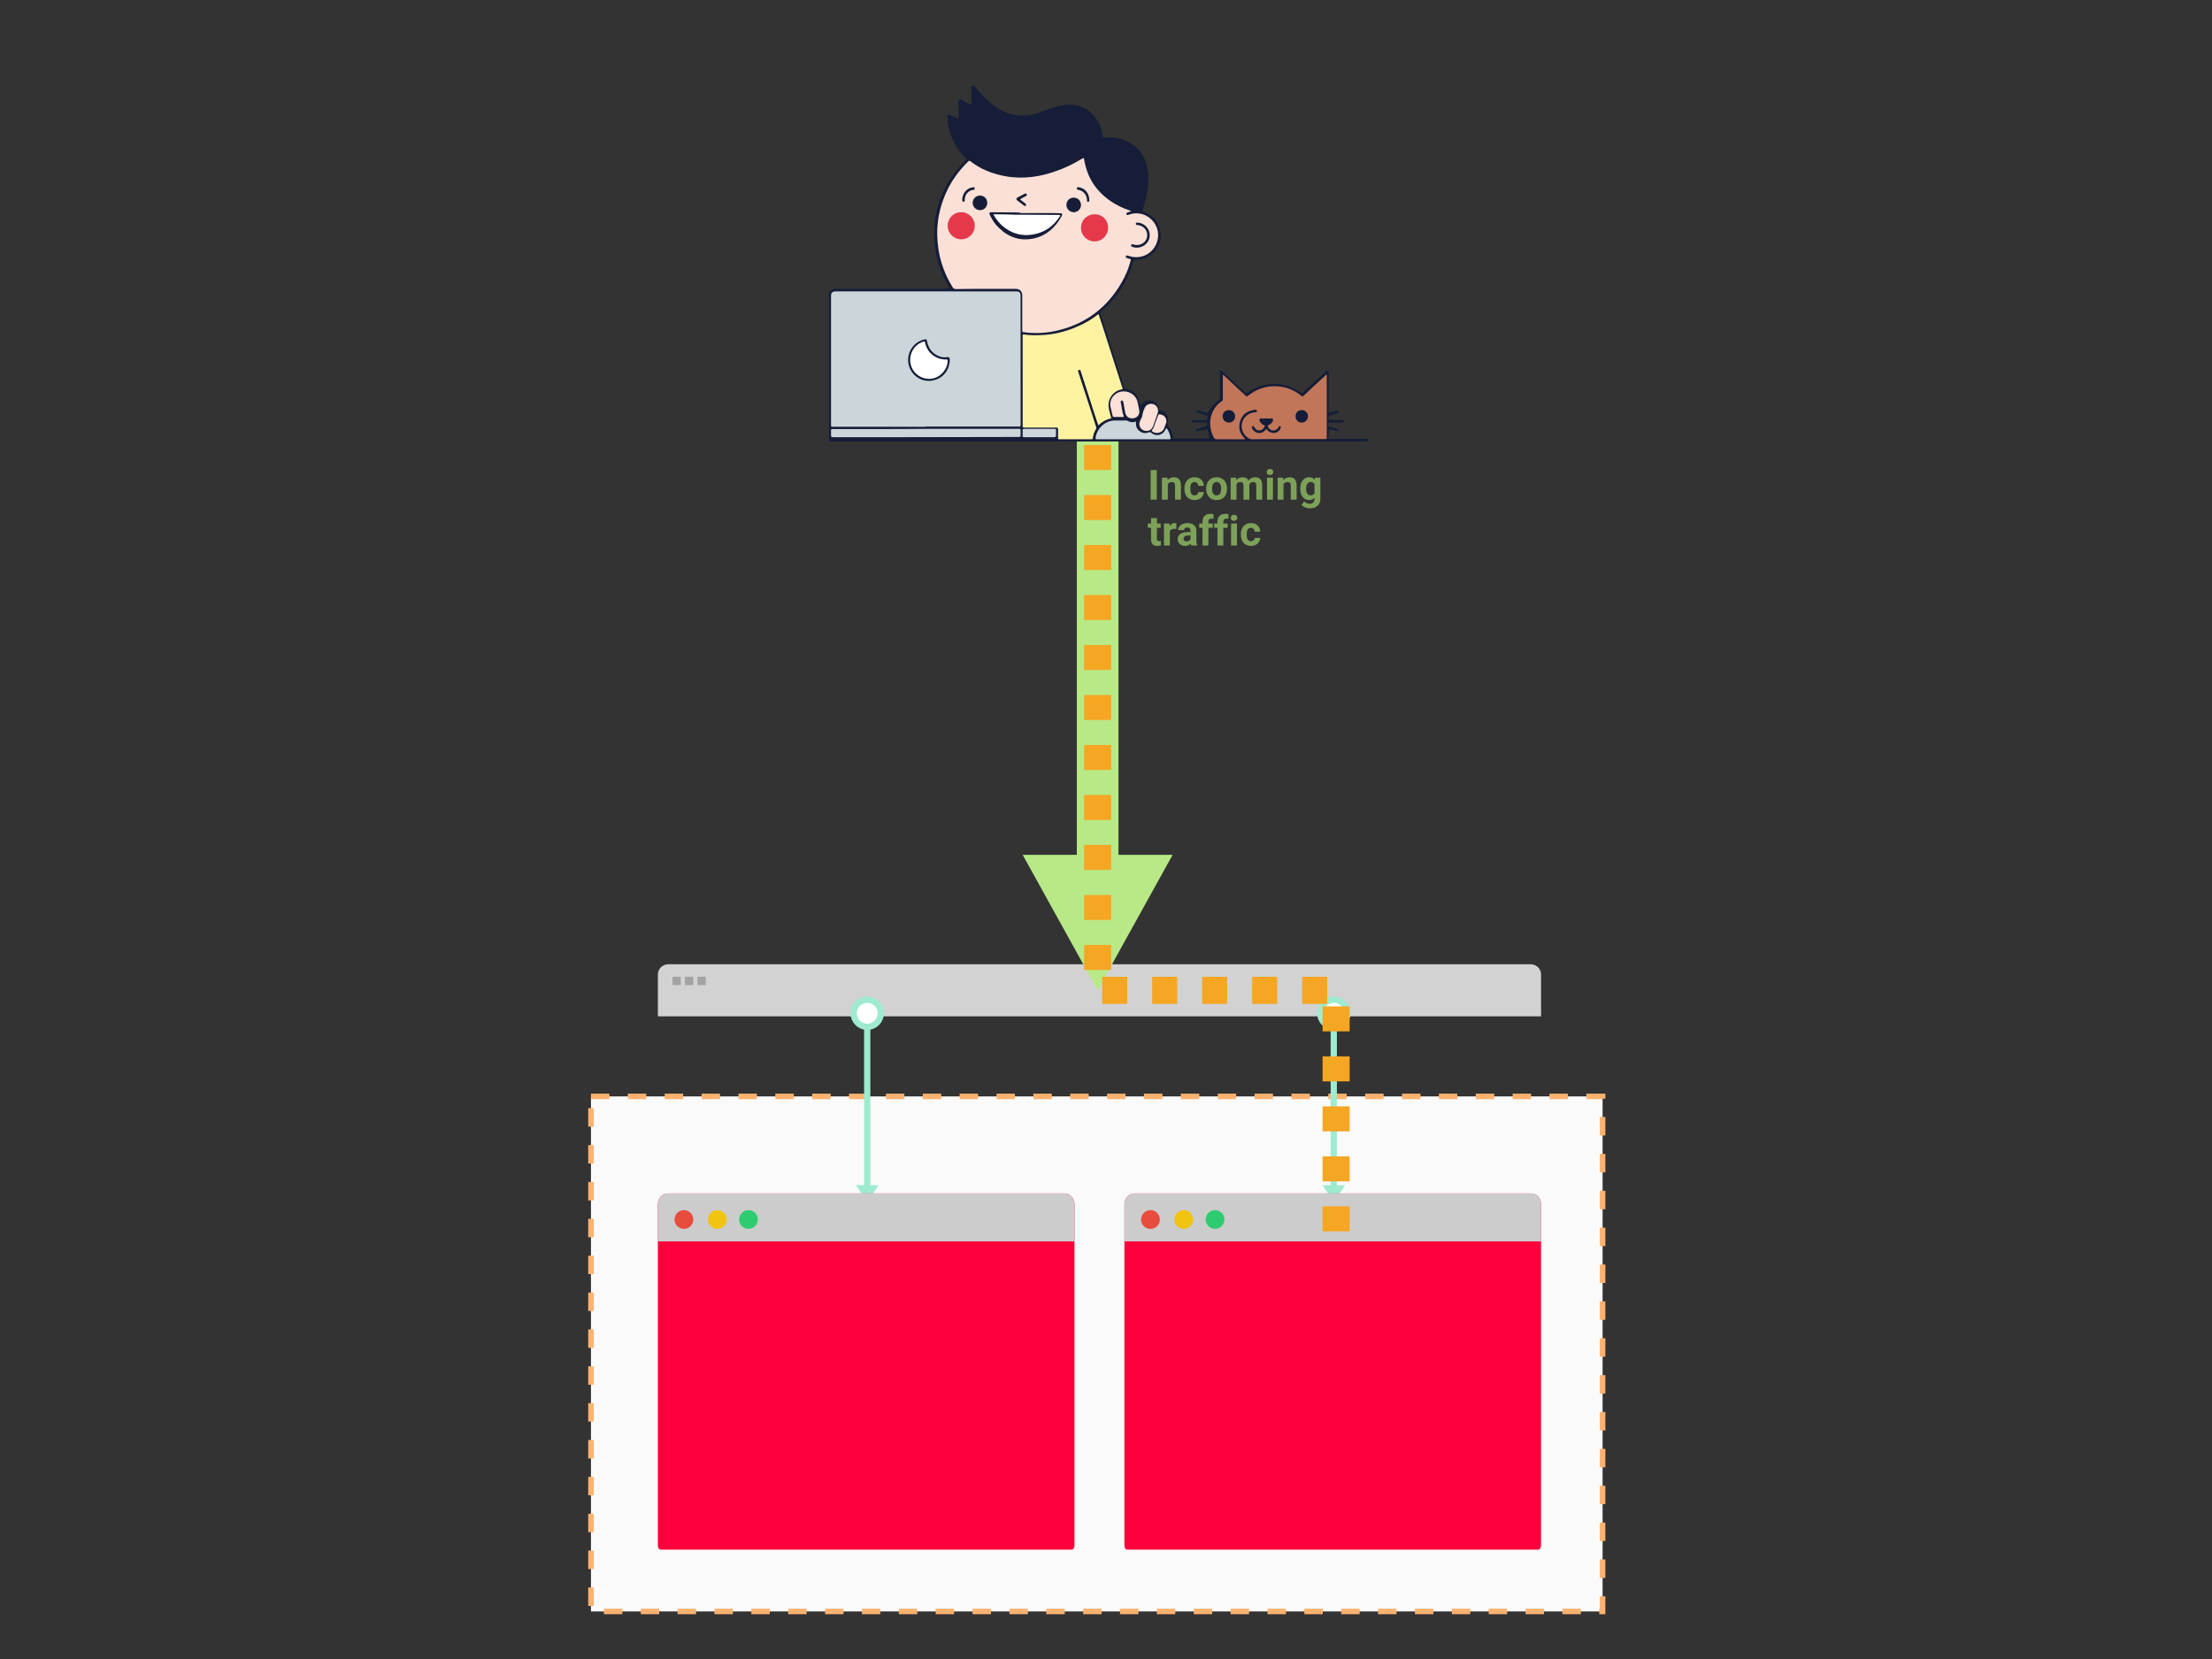 <svg xmlns="http://www.w3.org/2000/svg" viewBox="0 0 1200 900"><rect x="0" y="0" width="1200" height="900" fill="#333333" stroke="none"/><style>@keyframes a0_o{0%{opacity:1;animation-timing-function:cubic-bezier(.4,0,.6,1)}7.5%{opacity:0;animation-timing-function:cubic-bezier(.4,0,.6,1)}75%{opacity:0;animation-timing-function:cubic-bezier(.4,0,.6,1)}82.5%{opacity:1}100%{opacity:1}}@keyframes a0_do{0%{stroke-dashoffset:0px;animation-timing-function:cubic-bezier(.4,0,.6,1)}100%{stroke-dashoffset:404px}}@keyframes a1_o{0%{opacity:0}22.5%{opacity:0;animation-timing-function:cubic-bezier(.4,0,.6,1)}37.5%{opacity:1;animation-timing-function:cubic-bezier(.4,0,.6,1)}57.5%{opacity:1;animation-timing-function:cubic-bezier(.4,0,.6,1)}65%{opacity:0}100%{opacity:0}}@keyframes a1_do{0%{stroke-dashoffset:0px;animation-timing-function:cubic-bezier(.4,0,.6,1)}100%{stroke-dashoffset:404px}}</style><path fill="#fafafa" stroke="#fdb26f" stroke-width="3" stroke-dasharray="10" d="M320.6 594.8h548.8v279.4H320.6z"></path><g fill="none" transform="translate(356.9,523.1) scale(1.13,1.13)"><path d="M424 5v20H0V5c0-2.8 2.2-5 5-5h414c2.8 0 5 2.2 5 5z" fill="#d2d2d2"></path><path fill="#a3a3a3" d="M7 6h4v4H7zm6 0h4v4h-4zm6 0h4v4h-4z"></path></g><g fill="none" fill-rule="evenodd" transform="translate(356.9,551.4) scale(1.13,1.13)"><g fill-rule="nonzero" transform="translate(95,0)"><path fill="#9eebcf" d="M7-1v86H4V-1z"></path><circle cx="5.5" cy="-1.5" stroke="#9eebcf" stroke-width="3" fill="#fff" r="6.5"></circle><path fill="#9eebcf" d="M5.5 89L0 81h11z"></path></g><g transform="translate(0,85)"><path d="M200 169.1c0 1-.6 1.9-1.4 1.9H1.4c-.8 0-1.4-.9-1.4-1.9V5c0-2.8 2.2-5 5-5h190c2.8 0 5 2.2 5 5v164.1z" fill="#ff003c"></path><path d="M5 0h190c2.8 0 5 2.2 5 5v18H0V5c0-2.8 2.2-5 5-5z" fill="#ccc"></path><path d="M17 12.5c0 2.5-2 4.5-4.5 4.5S8 15 8 12.5 10 8 12.5 8s4.5 2 4.5 4.5" fill="#e74c3c"></path><path d="M33 12.5c0 2.5-2 4.5-4.5 4.5S24 15 24 12.5 26 8 28.5 8s4.5 2 4.5 4.5" fill="#f1c40f"></path><path d="M48 12.5c0 2.5-2 4.5-4.5 4.5S39 15 39 12.5 41 8 43.5 8s4.5 2 4.5 4.5" fill="#2ecc71"></path></g></g><g fill="none" fill-rule="evenodd" transform="translate(610,551.4) scale(1.13,1.13)"><g fill-rule="nonzero" transform="translate(95,0)"><path fill="#9eebcf" d="M7-1v86H4V-1z"></path><circle cx="5.5" cy="-1.5" stroke="#9eebcf" stroke-width="3" fill="#fff" r="6.5"></circle><path fill="#9eebcf" d="M5.5 89L0 81h11z"></path></g><g transform="translate(0,85)"><path d="M200 169.1c0 1-.6 1.9-1.4 1.9H1.4c-.8 0-1.4-.9-1.4-1.9V5c0-2.8 2.2-5 5-5h190c2.8 0 5 2.2 5 5v164.1z" fill="#ff003c"></path><path d="M5 0h190c2.8 0 5 2.2 5 5v18H0V5c0-2.8 2.2-5 5-5z" fill="#ccc"></path><path d="M17 12.5c0 2.5-2 4.5-4.5 4.5S8 15 8 12.5 10 8 12.5 8s4.5 2 4.5 4.5" fill="#e74c3c"></path><path d="M33 12.5c0 2.5-2 4.5-4.5 4.5S24 15 24 12.5 26 8 28.5 8s4.5 2 4.5 4.5" fill="#f1c40f"></path><path d="M48 12.5c0 2.5-2 4.5-4.5 4.5S39 15 39 12.5 41 8 43.5 8s4.5 2 4.5 4.5" fill="#2ecc71"></path></g></g><g fill="#4a4a4a" transform="translate(359.8,508.3) scale(1.13,1.13)" style="white-space:pre">PORT 80</g><g fill="#4a4a4a" transform="translate(737.4,631.6) scale(1.13,1.13)" style="white-space:pre">PORT 3000</g><g fill="#4a4a4a" transform="translate(482.5,631.6) scale(1.13,1.13)" style="white-space:pre">PORT 3000</g><g fill="none" fill-rule="evenodd" transform="translate(449.7,46.2) scale(1.13,1.13)"><path d="M129 434.5l-36-65h72zM119 171h20v198.5h-20z" fill="#b8e986"></path><g fill-rule="nonzero"><path d="M0 171v-70.4c0-1.5 1.3-2.8 2.8-2.8h54.3c1.1-.4.7-.7.5-1-3.5-5.7-5.7-11.9-6.6-18.7-2-15.4 2.4-28.7 12.9-40.2.6-.7 1.1-1.3 1.8-1.9.5-.5.5-.5 0-1-1.6-1.5-3.1-3.2-4.3-5.2-2.8-4.4-4.4-9.2-4.5-14.5 0-1.3.2-1.5 1.4-.9 1.3.6 2.6 1.2 4 1.6.2-2.3-.1-4.2-.1-6.2 0-.7-.1-1.4 0-2.1 0-1 .3-1.2 1.2-.7 1.4.8 2.8 1.5 4.3 2.1.9.4.9.4.8-.6-.3-2.5-.3-5 0-7.5.2-1 .7-1.2 1-.9.2.2.4.5.6.7 3.1 3.9 6.5 7.3 10.6 10.1 3.6 2.4 7.5 3.7 11.8 3.7 3.3.1 6.4-.6 9.4-1.8 2.8-1 5.6-2.2 8.5-2.8 2.9-.6 5.9-.9 8.9-.2 5 1.2 8.4 4.5 10.6 9.1.8 1.8 1.2 3.6 1.5 5.5.1.8.1.8.9.7 4.4-.3 8.6.4 12.4 2.7 4.6 2.7 7.2 6.9 8.2 12 .7 3.8.5 7.6-.1 11.4-.5 3-1.3 5.9-2.2 8.7-.3.7-.4.7.5 1 4.4 1.5 7.2 4.6 8 9.2 1.1 6.4-2.9 12-8.8 13.4-1.1.3-2.2.4-3.4.3-.4-.1-.6.2-.7.6-.9 3.1-2 6-3.4 8.9-2.9 5.7-6.7 10.6-11.5 14.8-1.1.8-1.2 1.2-1 1.8.6 1.6 1.1 3.2 1.6 4.7 3.2 10.1 6.5 20.1 9.7 30.2.3.7.6 1 1.3 1.1 3.2.7 5.2 2.7 6 5.8.2.7.3 1.4.4 2.1.8-.5 1.1-.9 1.6-1.3 1.3-1.1 2.8-1.4 4.5-.8 1.6.6 2.6 1.8 2.9 3.6.1.6.2.7.8.8 2.8.5 4.5 3.2 3.5 5.9-.2.7-.1 1.2.4 1.8 1.2 1.4 1.9 3.2 2.2 5.1.1.8 0 .8.9.8h16.5c0-1.7-.5-3-.8-4.4-1.9.1-3.2.4-4.4.8-.7.3-1.1.1-1.2-.3-.1-.4.2-.6.8-.8 1.2-.4 2.4-.7 3.5-1.1 1.2-.3 1-.1 1-1.3 0-.6-.2-.7-.5-.7h-5.8c-1-.1-1.2-.3-1.2-.6.8-.6 1-.5 1.2-.5h5.7c.5 0 .7-.2.8-.7.2-1.4.2-1.4-1.1-1.8-1.2-.3-2.3-.7-3.4-1-.9-.3-1-.6-1-.9.9-.4 1.2-.3 1.4-.2 1.4.4 2.7.8 4.1 1.2 1.8-2.8 3.4-4.8 5.5-6.3.4-.3.5-.6.5-1.1v-12.3c.1-.6.5-.8.9-.5 4 3.7 7.5 6.9 10.9 10.1.9.9.6.9 1.7.1 7.5-5.3 17.5-5.3 25 0 .9.7.7.9 1.7-.1 3.5-3.2 7-6.4 10.5-9.7.3-.2.6-.7 1.1-.5.6.2.4.7.4 1.1v18c0 1.2 0 1.2 1.1.8.9-.2 1.8-.5 2.8-.8 1.4.6 1.3.8.9 1l-2.3.7-2 .6c-.6.9-.6 1.5-.5 2.1 2.9.2 4.6.2 6.4.2 1 .1 1.2.3 1.1.6-.7.6-1 .6-1.2.6h-5.6c-.8 0-.8 0-.8.7 0 1.3-.1 1 1 1.3 1 .4 2.2.6 3.3 1 .9.4 1 .6.9 1-2.4-.2-3.4-.5-4.6-.8-.6 1.6-.6 2.8-.6 4 0 .4.1.6.6.6h17.3c.4 0 .9 0 1.3.2v.8c-1 .2-1.3.2-1.6.2H0z" fill="#151d38"></path><path d="M46.4 164v-.1H91c1 0 1 0 1-1v-62.1c0-1-.6-1.7-1.7-1.8H3.1c-1.5.1-2.1.7-2.1 2.1V163c0 1 0 1 1 1h44.4z" fill="#ccd6da"></path><path d="M75.2 97.8h14.6c1.5 0 2.6.9 2.9 2.3.1.3.1.6.1 1v16.6c0 .9.1.9.8.9 5.8.8 11.6.4 17.3-1.1 13-3.4 22.8-11 29.5-22.6 2-3.3 3.4-6.8 4.4-10.5.2-.8.2-.8-.4-1-.4-.1-.8-.2-1.1-.3-.7-.3-.9-.5-.8-.9.1-.5.5-.5 1.2-.3 1.9.7 3.8.9 5.8.5 5.9-1.1 9.7-7.1 8.2-13-1.6-5.9-7.8-9.3-13.5-7.3-.3 0-.5.2-.8.2-.3.1-.5-.1-.6-.3-.1-.3 0-.5.2-.7.1-.1.3-.2.5-.2.4-.2.8-.3 1.2-.4.1-.1.2-.1.3-.2.1-.2-.1-.2-.3-.2-.1-.1-.3-.1-.5-.2-3-1-5.9-2.4-8.5-4.1-4.8-3.2-8.5-7.2-10.9-12.5-1.1-2.5-1.8-5.1-2.3-7.8-.1-.8-.1-.8-.8-.5-.2.2-.4.3-.7.4-3.5 2.1-7.1 3.9-11 5.3-8.2 3.1-16.7 4.4-25.4 2.8-6-1.1-11.7-3.3-16.6-7.1-.7-.4-.7-.4-1.2.1-4.4 4.3-8 9.2-10.5 14.8-4 8.8-5.2 17.9-3.7 27.5 1 6.4 3.3 12.4 6.7 17.9.4.7.9 1 1.7 1 4.7-.1 9.4-.1 14.2-.1z" fill="#fae0d6"></path><path d="M93 142v21.7c0 .5.2.7.7.7H109c.9 0 1 .1 1 .9v4c0 .6-.1.7.6.7H126c.6 0 .7-.2.7-.6.2-1.5.6-2.9 1.4-4.1.3-.5.3-.9.1-1.4l-2.4-7.5c-2-6.1-4-12.3-6-18.4 0-.2-.1-.4-.2-.6 0-.4.1-.7.5-.7.3-.1.5 0 .7.3 0 .1 0 .3.1.4 1.4 4.3 2.8 8.7 4.2 13 1.3 4.1 2.6 8.2 4 12.3.2.7.2.7.7.2 1.5-1.4 3.2-2.3 5.1-2.8.6-.1.7-.1.5-.7-.3-1.3-.7-2.7-1-4-.9-4.1 1.6-8.2 5.5-9.2.3-.1.5-.1.8-.2.3 0 .4-.2.3-.5-.1-.2-.1-.3-.2-.4-3.1-9.8-6.3-19.5-9.4-29.3l-1.8-5.4c-.1-.4-.3-.6-.6-.2-.1.1-.2.2-.4.3-2.6 2-5.5 3.7-8.5 5-5.8 2.7-12 4.3-18.4 4.5-2.7.1-5.5.1-8.1-.3-.5-.1-.6.1-.6.5V142z" fill="#fff3a2"></path><path d="M220.6 169.9h17.5c.9 0 .9 0 .9-.8v-29.6c0-.2.1-.4-.1-.5-.2-.1-.3.2-.5.3-2.1 2-4.3 4-6.5 6-1.3 1.2-2.6 2.5-3.9 3.7-.6.5-.7.5-1.3.1-.2-.2-.3-.3-.5-.4-3.1-2.4-6.6-3.8-10.6-4.1-5.2-.4-9.9 1-14.1 4.3-.9.7-.9.7-1.8-.1l-.1-.1-9.6-9c-.2-.2-.4-.7-.8-.5-.2.1-.1.5-.1.8v10.5c0 .5 0 .9-.5 1.2-5.8 3.9-7.1 11.6-3.8 17.5.3.6.7.8 1.4.8h12.7c.3 0 .7.1.8-.2.1-.2-.3-.4-.5-.6-2.1-2.3-2.7-4.9-1.8-7.8.8-2.9 2.9-4.7 5.8-5.3.6-.2 1.2-.3 1.8-.2.3 0 .5.2.5.6 0 .3-.2.5-.5.5-.4.1-.7.1-1 .1-2.8.4-5.2 2.5-5.7 5.2-.6 2.8.6 5.6 3 7.1.6.4 1.2.6 2 .6 5.9-.1 11.6-.1 17.3-.1z" fill="#c27659"></path><path d="M46.5 165c-8.2.1-16.4.1-24.5.1H1.6c-.4 0-.6.1-.6.5v2.1c0 1.3 0 1.3 1.5 1.3h34.3c17.9 0 35.8-.1 53.7-.1h.7c.6 0 .8-.2.8-.7v-2.7c0-.4-.2-.5-.6-.5H46.5zm99.5 5h17.5c.4 0 .5-.1.5-.5-.2-1.7-.8-3.3-1.8-4.7-.2-.2-.3-.2-.4.1-.1.1-.1.3-.2.4-1.3 2.8-4.5 3.6-6.9 1.6-.4-.4-.7-.4-1.2-.2-1.5.6-2.9.4-4.2-.5-1.4-1-2-2.3-1.9-4.1.1-.6 0-.6-.5-.5-1.2.4-2.4.2-3.5-.4-.2-.2-.5-.2-.8-.2h-5.5c-4.2.1-7.8 3.1-8.9 7.3-.1.4-.2.8-.2 1.3 0 .3.1.4.4.4H146z" fill="#ccd6da"></path><path d="M139 159.3h2.2c.3 0 .4-.1.3-.4-.8-2.1-.9-4.4-1.4-6.6-.1-.5.1-.8.4-.9.4-.1.7.2.8.7l.3 1.5c.2 1.3.4 2.6.7 3.9.4 1.7 2.1 2.8 4 2.4 1.8-.3 2.9-1.8 2.7-3.6-.3-1.5-.5-3-.9-4.4-.8-3.3-4.3-5.4-7.8-4.8-3.4.6-5.8 3.9-5.2 7.1.3 1.5.8 3 1.1 4.6.1.3.3.5.7.5h2.1zm10 3.3c.1 1.2.4 2.1 1.3 2.7 1.9 1.4 4.5.7 5.3-1.5.8-2.1 1.5-4.3 2.2-6.4.1-.3.1-.5.2-.8.1-1.6-.8-3-2.4-3.5-1.5-.4-3.2.2-3.9 1.6-.5 1-.9 2-1.1 3.1-.1.8-.3 1.6-.7 2.3-.5.8-.8 1.7-.9 2.5z" fill="#fae0d6"></path><path d="M100.8 169h7.5c.4-.1.7-.2.7-.6v-3c0-.3-.2-.4-.4-.4H93.7c-.5 0-.7.2-.7.6v2.7c0 .7 0 .7.8.7h7z" fill="#ccd6da"></path><path d="M162 161.4c0-1.8-1.2-3.1-2.9-3.3-.8-.2-.9-.1-1.1.5-.5 1.3-.9 2.5-1.4 3.7-.4 1.1-.6 2.3-1.5 3.3-.3.3 0 .5.2.7 1.8 1.3 4.5.7 5.5-1.3.4-.9.7-1.9 1.1-2.9.1-.3.1-.6.1-.7z" fill="#fae0d6"></path><path d="M58 132.2c-.3 4.9-3.3 8.5-7.8 9.5-5.7 1.4-11.3-2.6-12.1-8.4-.7-5 2.5-10 7.6-11.2 1.1-.2 1.2-.2 1.4.9.7 3.8 3.2 6.6 6.9 7.5.9.2 1.7.2 2.6.1 1.2-.1 1.3 0 1.4 1.2v.4z" fill="#151d38"></path><path d="M48.2 141c.6 0 1.4-.1 2.2-.3 3.6-1 6.4-4.5 6.6-8.1 0-.9 0-.9-.7-.9-4.9.1-9.1-3.2-10.1-7.9-.3-1.1-.4-.8-1.1-.6-4.1 1.4-6.7 5.7-6 10.2.7 4.3 4.5 7.6 9.1 7.6z" fill="#fff"></path><path d="M91.8 61.4H105c2 0 4 0 6 .1 1 0 1.2.4.8 1.2-3 5.6-7.3 9.5-13.5 10.9-6.3 1.3-11.8-.4-16.5-4.9-1.9-1.7-3.3-3.8-4.4-6.1-.1-.3-.3-.5-.3-.7-.2-.5 0-.7.5-.9h.5c3.9 0 7.8.1 11.7.1.7 0 1.3.1 2 .1v.2z" fill="#151d38"></path><path d="M95.1 62.2h-3.6c-1.5 0-2.9 0-4.4-.1-2.5-.1-5.1-.1-7.6-.1-.6 0-.6 0-.3.5 1 1.8 2.3 3.4 3.8 4.8 4.4 3.9 9.6 5.5 15.4 4.3 5.4-1 9.4-4 12.3-8.4.5-.8.5-.9-.5-.9-5 0-10.1-.1-15.1-.1z" fill="#fff"></path><path d="M57 67.5c0-3.3 2.5-6.5 6.5-6.5 3.6 0 6.5 2.9 6.5 6.5S67.1 74 63.5 74 57 71.1 57 67.5zm77 1c.1 3.1-2.5 6.5-6.5 6.5-3.6 0-6.5-2.9-6.5-6.5s2.8-6.5 6.5-6.5c3.9-.1 6.7 3.2 6.5 6.5z" fill="#e5384a"></path><path d="M72.5 53c2 0 3.5 1.5 3.5 3.5S74.5 60 72.6 60c-2 0-3.6-1.5-3.6-3.5 0-1.9 1.5-3.5 3.5-3.5zm45 1c2 0 3.5 1.5 3.5 3.6 0 1.9-1.6 3.4-3.5 3.4s-3.5-1.6-3.5-3.5c0-2 1.5-3.5 3.5-3.5zM154 72.1c0 4-4.2 6.9-8.2 5.6-.1-.1-.2-.1-.3-.2-.4-.1-.6-.4-.4-.8.1-.3.4-.4.8-.3.2 0 .4.2.6.2 2.8.7 5.7-1 6.2-3.6.6-2.8-1.3-5.4-4.2-5.8-.2 0-.5-.1-.8-.1-.2 0-.4-.3-.4-.5 0-.4.2-.5.5-.6h.7c3.2.4 5.5 3 5.5 6.1zM95 52.7c0 .3-.2.4-.5.6-.8.4-1.6.8-2.4 1.3-.3.1-.4.3 0 .5.6.5 1.3 1 1.9 1.5.2.1.4.3.5.4.2.2.2.5.1.8-.2.2-.4.2-.7.2-.1-.1-.2-.2-.4-.3-1-.8-2-1.5-3-2.3-.7-.6-.7-1 .1-1.5 1.1-.6 2.3-1.2 3.4-1.8.6-.2 1 0 1 .6zm-31 2.2c.1-2.9 2-5.3 4.7-5.8.3-.1.6-.1.9-.1.2.1.4.3.4.5 0 .3-.1.6-.3.7-.3 0-.6.1-.8.1-2.1.5-3.5 2.1-3.7 4.4v.7c-.1.4-.2.6-.6.6-.4 0-.5-.3-.6-.7v-.4zm61 0v.7c-.1.3-.3.4-.6.4s-.5-.2-.5-.4V55c-.2-2.4-1.7-4.2-3.9-4.7-.2 0-.3 0-.4-.1-.4-.1-.7-.3-.6-.7.1-.5.4-.5.8-.5 1.3.2 2.5.7 3.4 1.6 1.1 1.2 1.7 2.6 1.8 4.3zM213.7 167c-1.5-.1-2.6-.5-3.3-1.5-.3-.4-.5-.4-.8 0-1.4 1.7-3.5 2-5.1.8-.6-.4-1.1-.9-1.4-1.6-.1-.3-.2-.8.2-1 .4-.2.7 0 .9.4.1.3.3.5.5.8 1.3 1.5 3.6 1 4.4-.9.1-.4.2-.7-.3-.8-.8-.2-1.2-.8-1.7-1.4-.2-.2-.3-.5-.4-.8-.1-.6.1-1 .7-1h5.2c.5 0 .7.4.6 1-.3 1-1 1.5-1.7 2-.3.2-.7.2-.8.5 0 .4.2.7.4 1.1 1.1 1.6 3.3 1.6 4.5 0l.3-.6c.2-.3.5-.4.8-.2.3.1.4.4.2.7-.2.6-.6 1.2-1 1.6-.8.6-1.6.9-2.2.9zm13.3-11c1.7 0 3 1.3 3 3s-1.4 3-3.1 3c-1.7 0-2.9-1.4-2.9-3.1 0-1.7 1.3-2.9 3-2.9zm-35 6c-1.7 0-3-1.3-3-3s1.2-3 2.9-3c1.8 0 3.1 1.3 3.1 3s-1.3 3-3 3z" fill="#151d38"></path></g><path d="M157.385 184.781V199h-2.93v-14.219h2.93zm2.47 3.653h2.657l.088 1.22q1.132-1.416 3.037-1.416 1.68 0 2.5.987.82.986.84 2.949V199h-2.823v-6.758q0-.898-.39-1.304-.391-.405-1.3-.405-1.19 0-1.786 1.016V199h-2.823v-10.566zm15.655 8.486q.781 0 1.27-.43.488-.43.507-1.142h2.647q-.01 1.074-.586 1.967-.577.894-1.577 1.387-1.001.493-2.212.493-2.266 0-3.575-1.44-1.308-1.44-1.308-3.98v-.185q0-2.442 1.299-3.897 1.298-1.455 3.564-1.455 1.982 0 3.179 1.128 1.196 1.128 1.216 3.003h-2.647q-.02-.82-.508-1.333t-1.289-.513q-.986 0-1.489.718-.503.718-.503 2.33v.292q0 1.631.498 2.344.498.713 1.514.713zm5.595-3.174v-.127q0-1.572.606-2.803.605-1.23 1.743-1.904 1.138-.674 2.642-.674 2.138 0 3.49 1.309 1.353 1.308 1.51 3.555l.02.722q0 2.432-1.358 3.902-1.358 1.47-3.643 1.47-2.285 0-3.647-1.466-1.363-1.464-1.363-3.984zm2.823.078q0 1.504.566 2.3.567.796 1.621.796 1.026 0 1.602-.786.576-.786.576-2.515 0-1.474-.576-2.285-.576-.81-1.621-.81-1.035 0-1.602.805-.566.806-.566 2.495zm8.926-5.39h2.646l.088 1.181q1.123-1.377 3.037-1.377 2.041 0 2.803 1.612 1.113-1.612 3.174-1.612 1.718 0 2.558 1.001.84 1.001.84 3.013V199h-2.832v-6.738q0-.899-.352-1.314-.351-.415-1.24-.415-1.27 0-1.758 1.211l.01 7.256h-2.822v-6.729q0-.917-.361-1.328-.362-.41-1.23-.41-1.202 0-1.74.996V199h-2.821v-10.566zm20.292 0V199h-2.832v-10.566h2.832zm-2.998-2.735q0-.635.425-1.045.425-.41 1.157-.41.723 0 1.153.41.43.41.43 1.045 0 .645-.435 1.055-.435.41-1.148.41-.712 0-1.147-.41-.435-.41-.435-1.055zm5.264 2.735h2.656l.088 1.22q1.133-1.416 3.037-1.416 1.68 0 2.5.987.82.986.84 2.949V199h-2.822v-6.758q0-.898-.39-1.304-.391-.405-1.3-.405-1.19 0-1.787 1.016V199h-2.822v-10.566zm10.85 5.322v-.117q0-2.432 1.157-3.916 1.157-1.485 3.12-1.485 1.738 0 2.705 1.192l.117-.996h2.559v10.214q0 1.387-.63 2.413-.63 1.025-1.772 1.562-1.143.537-2.676.537-1.162 0-2.266-.464-1.103-.464-1.67-1.196l1.25-1.719q1.055 1.182 2.559 1.182 1.123 0 1.748-.6.625-.601.625-1.705v-.566q-.977 1.103-2.568 1.103-1.905 0-3.082-1.489-1.176-1.49-1.176-3.95zm2.822.088q0 1.435.576 2.25.576.816 1.582.816 1.29 0 1.846-.967V191.5q-.567-.967-1.826-.967-1.016 0-1.597.83t-.581 2.48zm-74.444 13.992h2.823v2.598h1.807v2.07h-1.807v5.273q0 .586.225.84.224.254.859.254.469 0 .83-.068v2.138q-.83.254-1.709.254-2.969 0-3.027-2.998v-5.693h-1.543v-2.07h1.543v-2.598zm12.178 2.53l-.039 2.714q-.576-.078-1.015-.078-1.602 0-2.1 1.084V221h-2.822v-10.566h2.666l.078 1.26q.85-1.456 2.353-1.456.47 0 .88.127zm10 10.634h-2.851q-.196-.38-.283-.947-1.026 1.142-2.666 1.142-1.553 0-2.574-.898-1.02-.899-1.02-2.266 0-1.68 1.245-2.578 1.245-.898 3.599-.908h1.298v-.606q0-.732-.376-1.171-.376-.44-1.186-.44-.713 0-1.118.342-.406.342-.406.937h-2.822q0-.918.567-1.699.566-.781 1.601-1.225 1.035-.445 2.324-.445 1.954 0 3.101.982 1.147.981 1.147 2.759v4.58q.01 1.504.42 2.275V221zm-5.185-1.963q.625 0 1.152-.278.528-.279.781-.747v-1.817h-1.054q-2.12 0-2.256 1.465l-.01.166q0 .528.371.87.371.341 1.016.341zM182.17 221h-2.832v-8.496h-1.572v-2.07h1.572v-.899q0-1.777 1.02-2.759 1.02-.981 2.857-.981.586 0 1.435.195l-.029 2.188q-.351-.088-.86-.088-1.591 0-1.591 1.494v.85h2.1v2.07h-2.1V221zm7.168 0h-2.832v-8.496h-1.572v-2.07h1.572v-.899q0-1.777 1.02-2.759 1.02-.981 2.857-.981.586 0 1.435.195l-.029 2.188q-.351-.088-.86-.088-1.591 0-1.591 1.494v.85h2.1v2.07h-2.1V221zm6.543-10.566V221h-2.832v-10.566h2.832zm-2.998-2.735q0-.635.425-1.045.424-.41 1.157-.41.722 0 1.152.41.43.41.43 1.045 0 .645-.435 1.055-.434.41-1.147.41-.713 0-1.148-.41-.434-.41-.434-1.055zm9.717 11.22q.78 0 1.27-.429.487-.43.507-1.142h2.646q-.01 1.074-.585 1.967-.577.894-1.578 1.387-1 .493-2.212.493-2.265 0-3.574-1.44-1.308-1.44-1.308-3.98v-.185q0-2.442 1.298-3.897 1.3-1.455 3.565-1.455 1.982 0 3.179 1.128 1.196 1.128 1.215 3.003h-2.646q-.02-.82-.508-1.333t-1.289-.513q-.986 0-1.49.718-.502.718-.502 2.33v.292q0 1.631.498 2.344.498.713 1.514.713z" fill="#7da159"></path></g><g stroke="#f5a623" stroke-dasharray="6" stroke-width="13" fill="none" fill-rule="evenodd" transform="translate(433.3,239.5) scale(1.13,1.13)"><path d="M258 379.2V263.5H143.5V0" stroke-dasharray="12" style="animation:4s linear infinite both a0_o, 4s linear infinite both a0_do"></path><path d="M31.2 379.2V263.5h114.5V0" stroke-dasharray="12" opacity="0" style="animation:4s linear infinite both a1_o, 4s linear infinite both a1_do"></path></g></svg>